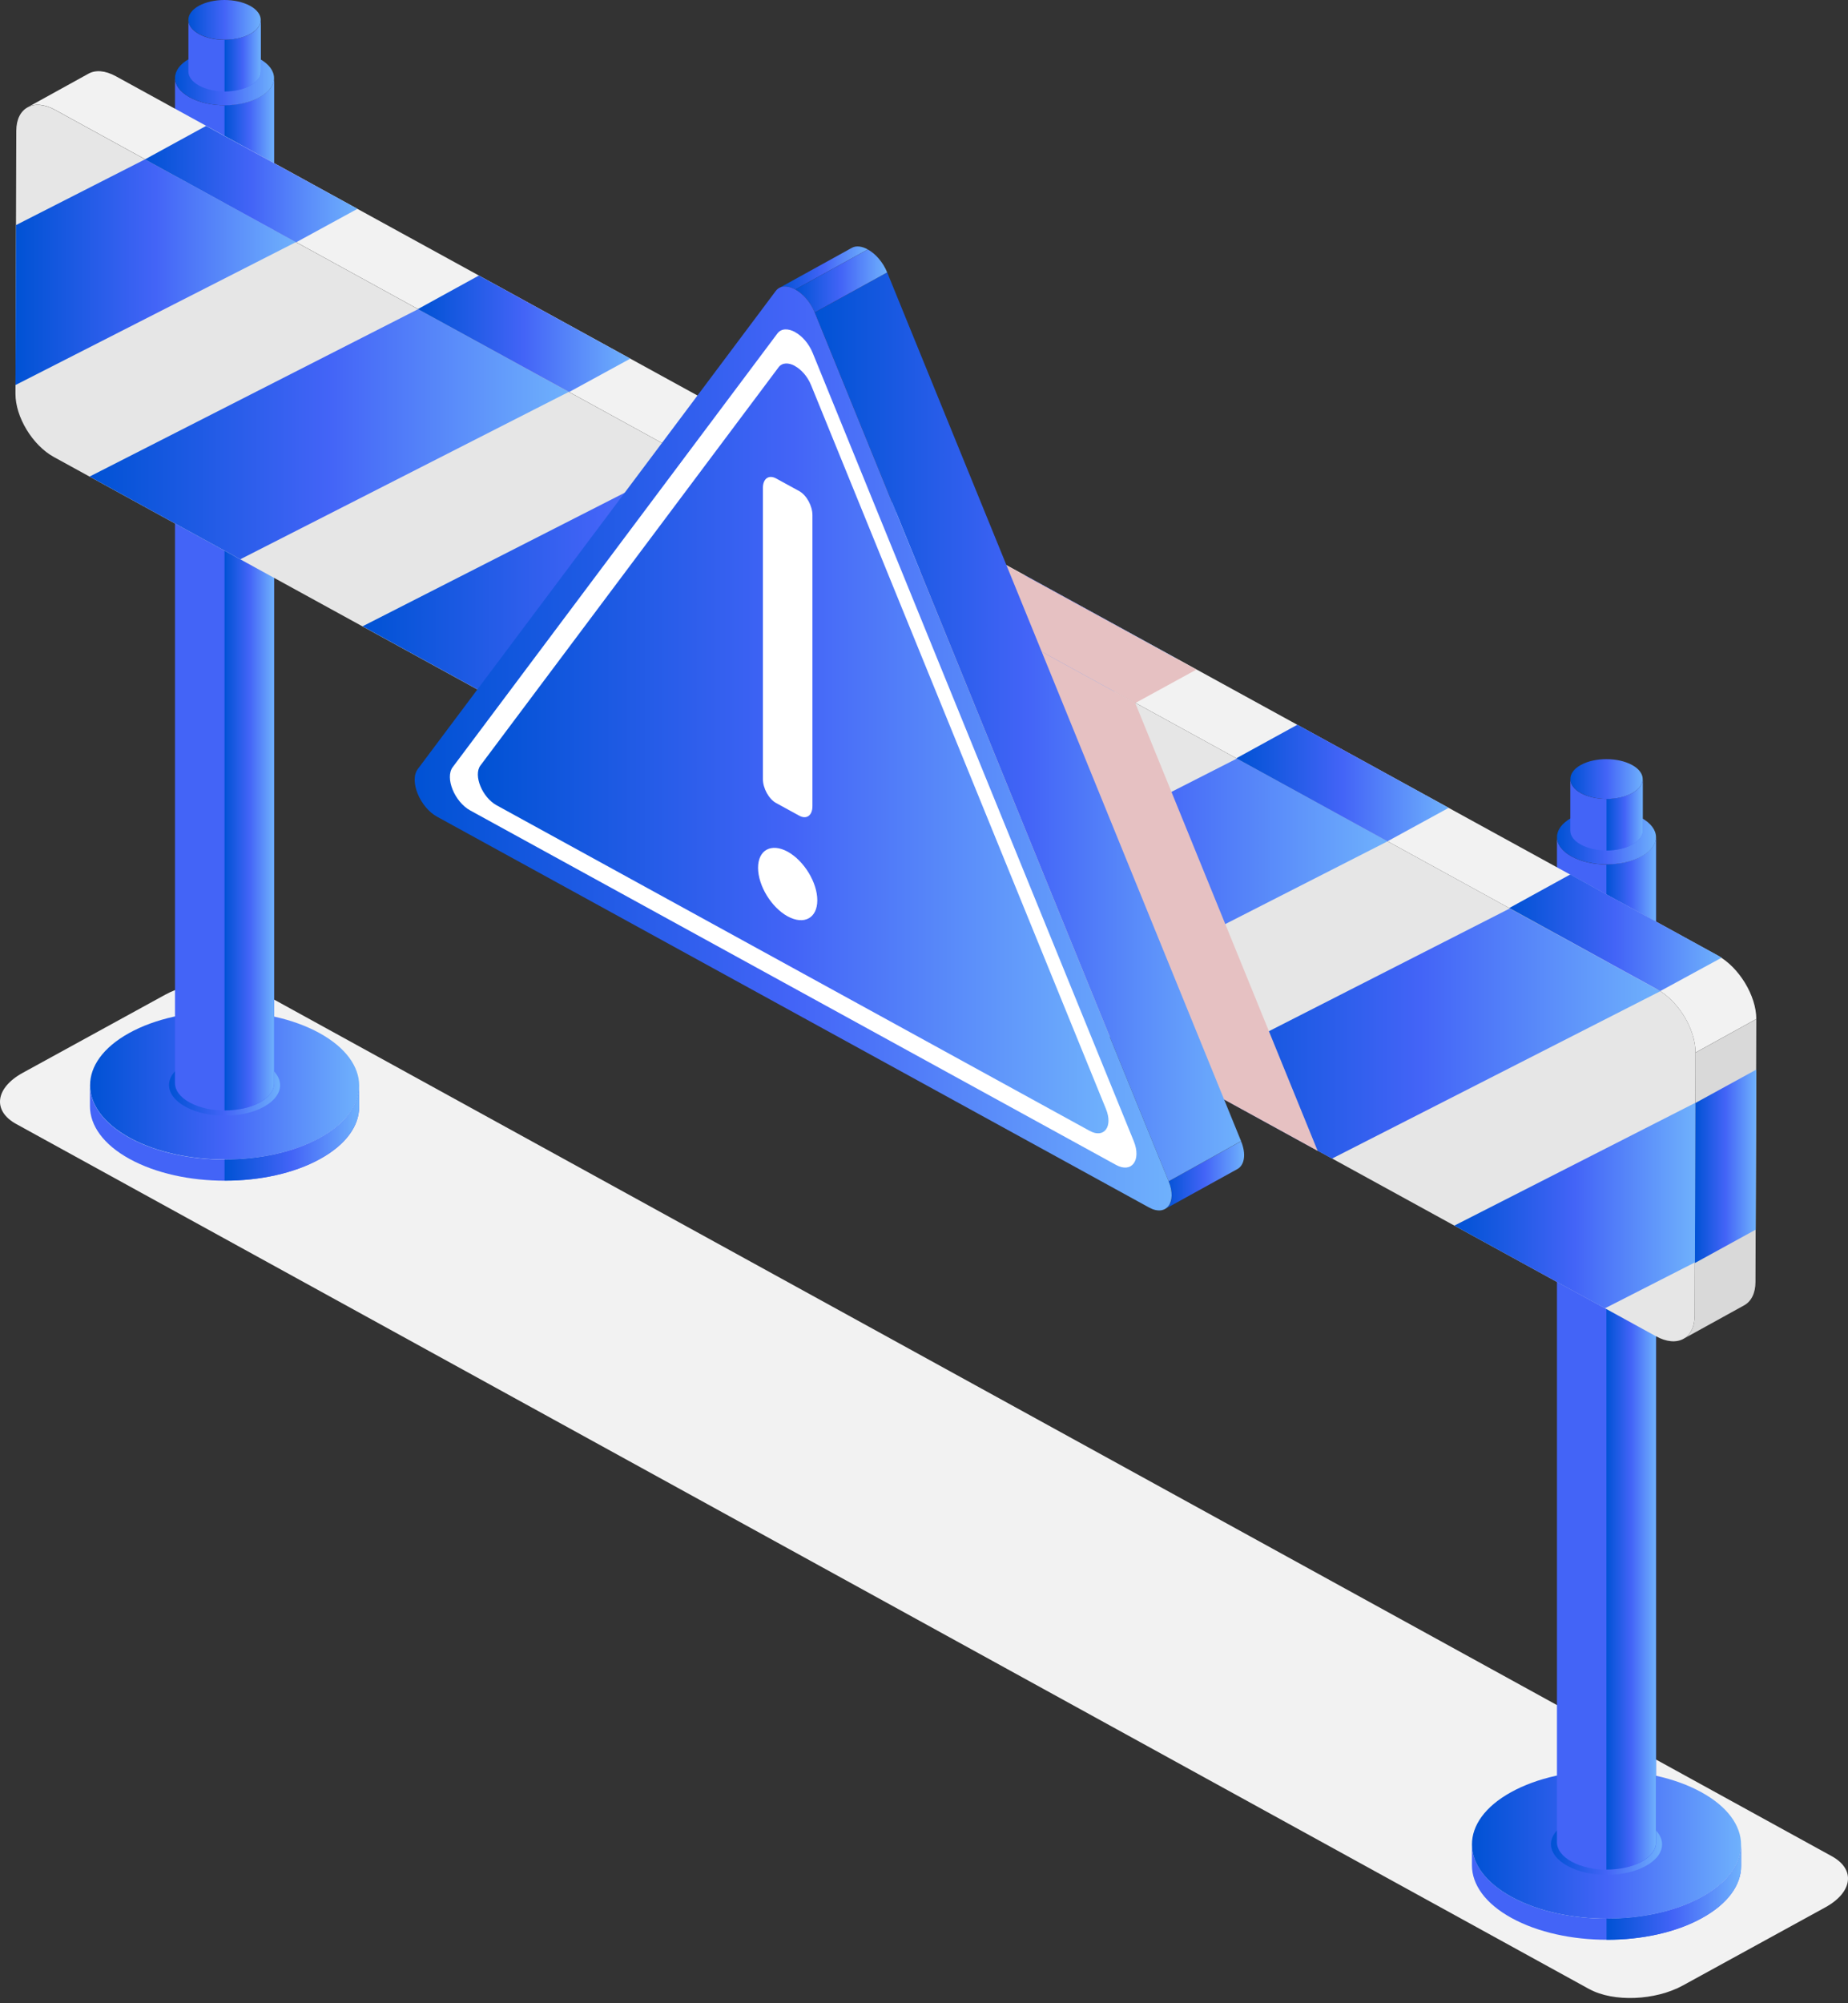 <svg width="240" height="260" viewBox="0 0 240 260" fill="none" xmlns="http://www.w3.org/2000/svg">
<rect x="0" y="0" width="240" height="260" fill="#333333" stroke="none"/>
<path d="M206.415 258.175L2.1 145.88C-1.01 144.173 -0.621 141.193 2.971 139.232L21.442 129.108C25.034 127.134 30.462 126.93 33.572 128.624L237.9 240.92C241.01 242.626 240.621 245.606 237.029 247.567L218.558 257.691C214.966 259.665 209.538 259.869 206.428 258.175H206.415Z" fill="#F2F2F2"/>
<path d="M226.117 239.455V242.193C226.117 244.638 224.415 247.084 221.037 248.943C214.242 252.7 203.17 252.7 196.321 248.943C192.876 247.058 191.16 244.575 191.16 242.092V239.354C191.16 241.824 192.876 244.307 196.321 246.205C203.183 249.962 214.242 249.962 221.037 246.205C224.415 244.346 226.104 241.9 226.117 239.455Z" fill="#4364F7"/>
<path d="M220.944 232.605C227.807 236.361 227.834 242.449 221.038 246.205C214.242 249.962 203.171 249.962 196.321 246.205C189.472 242.449 189.445 236.361 196.241 232.605C203.037 228.848 214.108 228.848 220.944 232.605Z" fill="url(#paint0_linear_6686_506467)"/>
<path d="M213.719 236.553C216.548 238.107 216.561 240.615 213.76 242.169C210.958 243.723 206.387 243.723 203.559 242.169C200.731 240.615 200.718 238.107 203.532 236.566C206.334 235.012 210.905 235.012 213.719 236.566V236.553Z" fill="url(#paint1_linear_6686_506467)"/>
<path d="M226.119 239.469V242.207C226.119 244.639 224.417 247.084 221.039 248.943C217.621 250.841 213.131 251.783 208.641 251.758V249.02C213.131 249.033 217.621 248.103 221.039 246.205C224.417 244.346 226.119 241.901 226.119 239.469Z" fill="url(#paint2_linear_6686_506467)"/>
<path d="M215.071 108.671V239.139C215.071 240.043 214.441 240.935 213.208 241.622C210.701 243.011 206.64 243.011 204.106 241.622C202.833 240.922 202.203 240.018 202.203 239.101V108.633C202.203 109.55 202.833 110.454 204.106 111.154C206.626 112.542 210.701 112.542 213.208 111.154C214.454 110.467 215.071 109.575 215.071 108.671Z" fill="#4364F7"/>
<path d="M215.059 108.67V239.125C215.059 240.029 214.442 240.934 213.182 241.609C211.922 242.309 210.274 242.653 208.625 242.653V112.185C210.274 112.197 211.922 111.854 213.182 111.153C214.442 110.453 215.059 109.574 215.059 108.67Z" fill="url(#paint3_linear_6686_506467)"/>
<path d="M213.166 106.149C215.686 107.537 215.7 109.778 213.207 111.153C210.7 112.529 206.639 112.529 204.105 111.153C201.585 109.778 201.572 107.537 204.079 106.149C206.585 104.773 210.646 104.773 213.166 106.149Z" fill="url(#paint4_linear_6686_506467)"/>
<path d="M213.33 101.13V107.816C213.33 108.478 212.874 109.127 211.963 109.624C210.14 110.63 207.164 110.63 205.314 109.624C204.39 109.115 203.92 108.453 203.934 107.778V101.092C203.934 101.754 204.39 102.429 205.314 102.938C207.164 103.944 210.126 103.944 211.963 102.938C212.874 102.442 213.33 101.779 213.33 101.13Z" fill="#4364F7"/>
<path d="M211.949 99.284C213.798 100.29 213.798 101.933 211.975 102.939C210.152 103.945 207.177 103.945 205.327 102.939C203.491 101.933 203.477 100.29 205.3 99.284C207.123 98.278 210.099 98.278 211.949 99.284Z" fill="url(#paint5_linear_6686_506467)"/>
<path d="M213.345 101.131V107.817C213.345 108.466 212.89 109.116 211.978 109.625C211.053 110.134 209.86 110.389 208.641 110.389V103.703C209.847 103.703 211.053 103.449 211.978 102.952C212.903 102.455 213.345 101.78 213.345 101.131Z" fill="url(#paint6_linear_6686_506467)"/>
<path d="M46.641 140.94V143.678C46.641 146.123 44.938 148.568 41.561 150.427C34.765 154.184 23.693 154.184 16.844 150.427C13.399 148.542 11.684 146.059 11.684 143.576V140.838C11.684 143.308 13.399 145.792 16.844 147.689C23.707 151.446 34.765 151.446 41.561 147.689C44.938 145.83 46.627 143.385 46.641 140.94Z" fill="#4364F7"/>
<path d="M41.479 134.075C48.342 137.845 48.369 143.919 41.573 147.676C34.777 151.433 23.706 151.433 16.856 147.676C10.007 143.919 9.98 137.832 16.776 134.075C23.572 130.319 34.643 130.319 41.479 134.075Z" fill="url(#paint7_linear_6686_506467)"/>
<path d="M34.243 138.024C37.071 139.577 37.084 142.086 34.283 143.64C31.482 145.193 26.911 145.193 24.083 143.64C21.255 142.086 21.241 139.577 24.056 138.036C26.857 136.483 31.428 136.483 34.243 138.036V138.024Z" fill="url(#paint8_linear_6686_506467)"/>
<path d="M46.643 140.939V143.677C46.643 146.11 44.94 148.555 41.563 150.414C38.145 152.312 33.654 153.241 29.164 153.229V150.491C33.654 150.503 38.145 149.574 41.563 147.676C44.94 145.817 46.643 143.372 46.643 140.939Z" fill="url(#paint9_linear_6686_506467)"/>
<path d="M35.594 10.14V140.608C35.594 141.512 34.964 142.403 33.731 143.091C31.225 144.479 27.163 144.479 24.63 143.091C23.357 142.391 22.727 141.487 22.727 140.57V10.102C22.727 11.018 23.357 11.923 24.63 12.623C27.15 14.011 31.225 14.011 33.731 12.623C34.978 11.935 35.594 11.044 35.594 10.14Z" fill="#4364F7"/>
<path d="M35.594 10.141V140.596C35.594 141.5 34.977 142.404 33.718 143.079C32.458 143.78 30.809 144.124 29.16 144.124V13.655C30.809 13.668 32.458 13.324 33.718 12.624C34.977 11.924 35.594 11.045 35.594 10.141Z" fill="url(#paint10_linear_6686_506467)"/>
<path d="M33.69 7.619C36.21 9.007 36.223 11.249 33.73 12.624C31.224 14.012 27.162 14.012 24.629 12.624C22.109 11.236 22.096 9.007 24.602 7.619C27.108 6.231 31.17 6.231 33.69 7.619Z" fill="url(#paint11_linear_6686_506467)"/>
<path d="M33.865 2.602V9.287C33.865 9.95 33.409 10.599 32.498 11.108C30.675 12.114 27.699 12.114 25.85 11.108C24.925 10.599 24.456 9.937 24.469 9.262V2.576C24.469 3.238 24.925 3.913 25.85 4.423C27.699 5.429 30.662 5.429 32.498 4.423C33.409 3.926 33.865 3.264 33.865 2.614V2.602Z" fill="#4364F7"/>
<path d="M32.472 0.755C34.322 1.761 34.322 3.403 32.499 4.409C30.676 5.415 27.7 5.415 25.851 4.409C24.014 3.403 24.001 1.761 25.824 0.755C27.647 -0.252 30.622 -0.252 32.472 0.755Z" fill="url(#paint12_linear_6686_506467)"/>
<path d="M33.869 2.602V9.3C33.869 9.95 33.413 10.599 32.502 11.108C31.577 11.618 30.384 11.873 29.164 11.873V5.174C30.37 5.174 31.577 4.919 32.502 4.423C33.426 3.926 33.869 3.251 33.869 2.602Z" fill="url(#paint13_linear_6686_506467)"/>
<path d="M220.197 136.621L220.09 170.725C220.09 172.227 219.527 173.284 218.629 173.768L226.524 169.413C227.422 168.916 227.985 167.859 227.985 166.369L228.092 132.266L220.197 136.621Z" fill="#D9D9D9"/>
<path d="M223.091 124.027L15.05 9.898C13.656 9.133 12.396 9.057 11.485 9.566L3.59 13.922C4.501 13.412 5.761 13.489 7.155 14.253L215.196 128.382C217.971 129.898 220.209 133.591 220.196 136.609L228.091 132.254C228.091 129.235 225.852 125.542 223.091 124.027Z" fill="#F2F2F2"/>
<path d="M215.196 128.382C217.971 129.898 220.209 133.591 220.196 136.609L220.088 170.713C220.088 173.744 217.823 174.954 215.049 173.425L7.008 59.322C4.233 57.806 1.994 54.126 2.008 51.095L2.115 16.991C2.115 13.973 4.38 12.75 7.155 14.266L215.196 128.382Z" fill="#E6E6E6"/>
<path d="M38.44 31.419L2.008 49.974L2.075 29.216L18.83 20.684L38.44 31.419Z" fill="url(#paint14_linear_6686_506467)"/>
<path d="M73.867 50.864L31.202 72.59L11.633 61.855L54.297 40.129L73.867 50.864Z" fill="url(#paint15_linear_6686_506467)"/>
<path d="M109.32 70.311L66.642 92.023L47.086 81.288L89.75 59.562L109.32 70.311Z" fill="url(#paint16_linear_6686_506467)"/>
<path d="M144.759 89.745L102.095 111.484L82.512 100.735L125.176 79.01L144.759 89.745Z" fill="url(#paint17_linear_6686_506467)"/>
<path d="M180.212 109.191L137.548 130.929L117.965 120.168L160.629 98.455L180.212 109.191Z" fill="url(#paint18_linear_6686_506467)"/>
<path d="M215.623 128.65L172.985 150.375L153.402 139.64L196.067 117.914L215.181 128.395C215.328 128.471 215.462 128.56 215.61 128.65H215.623Z" fill="url(#paint19_linear_6686_506467)"/>
<path d="M220.182 143.129L220.115 163.848L208.427 169.808L188.871 159.073L220.182 143.129Z" fill="url(#paint20_linear_6686_506467)"/>
<path d="M46.427 27.103L38.465 31.445L18.828 20.684L26.763 16.342L46.427 27.103Z" fill="url(#paint21_linear_6686_506467)"/>
<path d="M81.855 46.548L73.92 50.878L54.27 40.117L62.191 35.762L81.855 46.548Z" fill="url(#paint22_linear_6686_506467)"/>
<path d="M117.294 65.983L109.345 70.325L89.695 59.552L97.63 55.209L117.294 65.983Z" fill="url(#paint23_linear_6686_506467)"/>
<path d="M152.718 85.429L144.783 89.759L125.133 78.998L133.068 74.643L152.718 85.429Z" fill="url(#paint24_linear_6686_506467)"/>
<path d="M188.144 104.849L180.195 109.191L160.559 98.418L168.494 94.062L188.144 104.849Z" fill="url(#paint25_linear_6686_506467)"/>
<path d="M223.57 124.308L215.608 128.638C215.461 128.549 215.34 128.459 215.193 128.383L196.012 117.851L203.933 113.496L223.087 124.002C223.248 124.091 223.409 124.181 223.57 124.295V124.308Z" fill="url(#paint26_linear_6686_506467)"/>
<path d="M228.092 138.824L228.012 159.595L220.117 163.925L220.184 143.154L228.092 138.824Z" fill="url(#paint27_linear_6686_506467)"/>
<g style="mix-blend-mode:multiply">
<path d="M171.123 149.37L76.961 97.717L100.914 65.74L147.438 91.248L171.123 149.37Z" fill="#E6C1C2"/>
</g>
<g style="mix-blend-mode:multiply">
<path d="M155.374 86.906L147.439 91.248L117.816 75.012L125.751 70.656L155.374 86.906Z" fill="#E6C1C2"/>
</g>
<path d="M160.71 151.725L151.301 156.921C152.185 156.437 152.48 155.049 151.77 153.317L161.179 148.121C161.89 149.853 161.582 151.241 160.71 151.725Z" fill="url(#paint28_linear_6686_506467)"/>
<path d="M101.211 37.367L110.62 32.171C111.183 31.853 111.947 31.955 112.698 32.375L103.289 37.571C102.538 37.163 101.774 37.061 101.211 37.367Z" fill="url(#paint29_linear_6686_506467)"/>
<path d="M105.809 40.551L115.218 35.355L161.18 148.109L151.77 153.318L105.809 40.551Z" fill="url(#paint30_linear_6686_506467)"/>
<path d="M103.285 37.571L112.695 32.375C113.673 32.91 114.665 33.992 115.215 35.355L105.805 40.551C105.242 39.175 104.264 38.106 103.285 37.571Z" fill="url(#paint31_linear_6686_506467)"/>
<path d="M103.287 37.57C104.265 38.105 105.257 39.187 105.807 40.55L151.769 153.304C152.894 156.055 151.474 157.952 149.222 156.717L56.775 106.007C54.51 104.771 53.13 101.333 54.255 99.818L100.74 37.774C101.303 37.022 102.295 37.022 103.287 37.57Z" fill="url(#paint32_linear_6686_506467)"/>
<path d="M103.26 43.111C104.158 43.595 105.043 44.576 105.552 45.824L147.238 148.097C148.257 150.593 146.97 152.312 144.933 151.191L61.078 105.193C59.027 104.073 57.767 100.953 58.786 99.577L100.955 43.289C101.464 42.602 102.362 42.614 103.26 43.098V43.111Z" fill="white"/>
<path d="M103.231 47.503C104.049 47.949 104.867 48.84 105.336 49.987L143.631 143.931C144.569 146.224 143.389 147.803 141.513 146.771L64.494 104.517C62.618 103.486 61.452 100.62 62.39 99.359L101.114 47.669C101.583 47.045 102.414 47.045 103.231 47.491V47.503Z" fill="url(#paint33_linear_6686_506467)"/>
<path d="M103.796 105.867L100.794 104.225C99.842 103.703 99.078 102.302 99.078 101.105V63.333C99.078 62.123 99.842 61.576 100.794 62.098L103.796 63.741C104.748 64.263 105.512 65.664 105.512 66.861V104.632C105.512 105.842 104.748 106.39 103.796 105.867Z" fill="white"/>
<path d="M106.143 116.845C106.143 119.163 104.427 120.092 102.296 118.934C100.178 117.775 98.449 114.948 98.449 112.63C98.449 110.312 100.165 109.382 102.296 110.541C104.414 111.713 106.143 114.527 106.143 116.845Z" fill="white"/>
<defs>
<linearGradient id="paint0_linear_6686_506467" x1="191.164" y1="239.405" x2="226.113" y2="239.405" gradientUnits="userSpaceOnUse">
<stop stop-color="#0052D4"/>
<stop offset="0.5" stop-color="#4364F7"/>
<stop offset="1" stop-color="#6FB1FC"/>
</linearGradient>
<linearGradient id="paint1_linear_6686_506467" x1="201.43" y1="239.367" x2="215.851" y2="239.367" gradientUnits="userSpaceOnUse">
<stop stop-color="#0052D4"/>
<stop offset="0.5" stop-color="#4364F7"/>
<stop offset="1" stop-color="#6FB1FC"/>
</linearGradient>
<linearGradient id="paint2_linear_6686_506467" x1="208.641" y1="245.614" x2="226.119" y2="245.614" gradientUnits="userSpaceOnUse">
<stop stop-color="#0052D4"/>
<stop offset="0.5" stop-color="#4364F7"/>
<stop offset="1" stop-color="#6FB1FC"/>
</linearGradient>
<linearGradient id="paint3_linear_6686_506467" x1="208.625" y1="175.661" x2="215.059" y2="175.661" gradientUnits="userSpaceOnUse">
<stop stop-color="#0052D4"/>
<stop offset="0.5" stop-color="#4364F7"/>
<stop offset="1" stop-color="#6FB1FC"/>
</linearGradient>
<linearGradient id="paint4_linear_6686_506467" x1="202.207" y1="108.651" x2="215.066" y2="108.651" gradientUnits="userSpaceOnUse">
<stop stop-color="#0052D4"/>
<stop offset="0.5" stop-color="#4364F7"/>
<stop offset="1" stop-color="#6FB1FC"/>
</linearGradient>
<linearGradient id="paint5_linear_6686_506467" x1="203.941" y1="101.111" x2="213.339" y2="101.111" gradientUnits="userSpaceOnUse">
<stop stop-color="#0052D4"/>
<stop offset="0.5" stop-color="#4364F7"/>
<stop offset="1" stop-color="#6FB1FC"/>
</linearGradient>
<linearGradient id="paint6_linear_6686_506467" x1="208.641" y1="105.76" x2="213.345" y2="105.76" gradientUnits="userSpaceOnUse">
<stop stop-color="#0052D4"/>
<stop offset="0.5" stop-color="#4364F7"/>
<stop offset="1" stop-color="#6FB1FC"/>
</linearGradient>
<linearGradient id="paint7_linear_6686_506467" x1="11.699" y1="140.876" x2="46.648" y2="140.876" gradientUnits="userSpaceOnUse">
<stop stop-color="#0052D4"/>
<stop offset="0.5" stop-color="#4364F7"/>
<stop offset="1" stop-color="#6FB1FC"/>
</linearGradient>
<linearGradient id="paint8_linear_6686_506467" x1="21.953" y1="140.838" x2="36.374" y2="140.838" gradientUnits="userSpaceOnUse">
<stop stop-color="#0052D4"/>
<stop offset="0.5" stop-color="#4364F7"/>
<stop offset="1" stop-color="#6FB1FC"/>
</linearGradient>
<linearGradient id="paint9_linear_6686_506467" x1="29.164" y1="147.084" x2="46.643" y2="147.084" gradientUnits="userSpaceOnUse">
<stop stop-color="#0052D4"/>
<stop offset="0.5" stop-color="#4364F7"/>
<stop offset="1" stop-color="#6FB1FC"/>
</linearGradient>
<linearGradient id="paint10_linear_6686_506467" x1="29.16" y1="77.132" x2="35.594" y2="77.132" gradientUnits="userSpaceOnUse">
<stop stop-color="#0052D4"/>
<stop offset="0.5" stop-color="#4364F7"/>
<stop offset="1" stop-color="#6FB1FC"/>
</linearGradient>
<linearGradient id="paint11_linear_6686_506467" x1="22.73" y1="10.122" x2="35.59" y2="10.122" gradientUnits="userSpaceOnUse">
<stop stop-color="#0052D4"/>
<stop offset="0.5" stop-color="#4364F7"/>
<stop offset="1" stop-color="#6FB1FC"/>
</linearGradient>
<linearGradient id="paint12_linear_6686_506467" x1="24.465" y1="2.582" x2="33.863" y2="2.582" gradientUnits="userSpaceOnUse">
<stop stop-color="#0052D4"/>
<stop offset="0.5" stop-color="#4364F7"/>
<stop offset="1" stop-color="#6FB1FC"/>
</linearGradient>
<linearGradient id="paint13_linear_6686_506467" x1="29.164" y1="7.237" x2="33.869" y2="7.237" gradientUnits="userSpaceOnUse">
<stop stop-color="#0052D4"/>
<stop offset="0.5" stop-color="#4364F7"/>
<stop offset="1" stop-color="#6FB1FC"/>
</linearGradient>
<linearGradient id="paint14_linear_6686_506467" x1="2.008" y1="35.329" x2="38.44" y2="35.329" gradientUnits="userSpaceOnUse">
<stop stop-color="#0052D4"/>
<stop offset="0.5" stop-color="#4364F7"/>
<stop offset="1" stop-color="#6FB1FC"/>
</linearGradient>
<linearGradient id="paint15_linear_6686_506467" x1="11.633" y1="56.359" x2="73.867" y2="56.359" gradientUnits="userSpaceOnUse">
<stop stop-color="#0052D4"/>
<stop offset="0.5" stop-color="#4364F7"/>
<stop offset="1" stop-color="#6FB1FC"/>
</linearGradient>
<linearGradient id="paint16_linear_6686_506467" x1="47.086" y1="75.793" x2="109.32" y2="75.793" gradientUnits="userSpaceOnUse">
<stop stop-color="#0052D4"/>
<stop offset="0.5" stop-color="#4364F7"/>
<stop offset="1" stop-color="#6FB1FC"/>
</linearGradient>
<linearGradient id="paint17_linear_6686_506467" x1="82.512" y1="95.247" x2="144.759" y2="95.247" gradientUnits="userSpaceOnUse">
<stop stop-color="#0052D4"/>
<stop offset="0.5" stop-color="#4364F7"/>
<stop offset="1" stop-color="#6FB1FC"/>
</linearGradient>
<linearGradient id="paint18_linear_6686_506467" x1="117.965" y1="114.692" x2="180.212" y2="114.692" gradientUnits="userSpaceOnUse">
<stop stop-color="#0052D4"/>
<stop offset="0.5" stop-color="#4364F7"/>
<stop offset="1" stop-color="#6FB1FC"/>
</linearGradient>
<linearGradient id="paint19_linear_6686_506467" x1="153.402" y1="134.145" x2="215.623" y2="134.145" gradientUnits="userSpaceOnUse">
<stop stop-color="#0052D4"/>
<stop offset="0.5" stop-color="#4364F7"/>
<stop offset="1" stop-color="#6FB1FC"/>
</linearGradient>
<linearGradient id="paint20_linear_6686_506467" x1="188.871" y1="156.469" x2="220.182" y2="156.469" gradientUnits="userSpaceOnUse">
<stop stop-color="#0052D4"/>
<stop offset="0.5" stop-color="#4364F7"/>
<stop offset="1" stop-color="#6FB1FC"/>
</linearGradient>
<linearGradient id="paint21_linear_6686_506467" x1="18.828" y1="23.893" x2="46.427" y2="23.893" gradientUnits="userSpaceOnUse">
<stop stop-color="#0052D4"/>
<stop offset="0.5" stop-color="#4364F7"/>
<stop offset="1" stop-color="#6FB1FC"/>
</linearGradient>
<linearGradient id="paint22_linear_6686_506467" x1="54.27" y1="43.32" x2="81.855" y2="43.32" gradientUnits="userSpaceOnUse">
<stop stop-color="#0052D4"/>
<stop offset="0.5" stop-color="#4364F7"/>
<stop offset="1" stop-color="#6FB1FC"/>
</linearGradient>
<linearGradient id="paint23_linear_6686_506467" x1="89.695" y1="62.767" x2="117.294" y2="62.767" gradientUnits="userSpaceOnUse">
<stop stop-color="#0052D4"/>
<stop offset="0.5" stop-color="#4364F7"/>
<stop offset="1" stop-color="#6FB1FC"/>
</linearGradient>
<linearGradient id="paint24_linear_6686_506467" x1="125.133" y1="82.201" x2="152.718" y2="82.201" gradientUnits="userSpaceOnUse">
<stop stop-color="#0052D4"/>
<stop offset="0.5" stop-color="#4364F7"/>
<stop offset="1" stop-color="#6FB1FC"/>
</linearGradient>
<linearGradient id="paint25_linear_6686_506467" x1="160.559" y1="101.627" x2="188.144" y2="101.627" gradientUnits="userSpaceOnUse">
<stop stop-color="#0052D4"/>
<stop offset="0.5" stop-color="#4364F7"/>
<stop offset="1" stop-color="#6FB1FC"/>
</linearGradient>
<linearGradient id="paint26_linear_6686_506467" x1="196.012" y1="121.067" x2="223.57" y2="121.067" gradientUnits="userSpaceOnUse">
<stop stop-color="#0052D4"/>
<stop offset="0.5" stop-color="#4364F7"/>
<stop offset="1" stop-color="#6FB1FC"/>
</linearGradient>
<linearGradient id="paint27_linear_6686_506467" x1="220.117" y1="151.374" x2="228.092" y2="151.374" gradientUnits="userSpaceOnUse">
<stop stop-color="#0052D4"/>
<stop offset="0.5" stop-color="#4364F7"/>
<stop offset="1" stop-color="#6FB1FC"/>
</linearGradient>
<linearGradient id="paint28_linear_6686_506467" x1="151.301" y1="152.521" x2="161.573" y2="152.521" gradientUnits="userSpaceOnUse">
<stop stop-color="#0052D4"/>
<stop offset="0.5" stop-color="#4364F7"/>
<stop offset="1" stop-color="#6FB1FC"/>
</linearGradient>
<linearGradient id="paint29_linear_6686_506467" x1="101.211" y1="34.778" x2="112.698" y2="34.778" gradientUnits="userSpaceOnUse">
<stop stop-color="#0052D4"/>
<stop offset="0.5" stop-color="#4364F7"/>
<stop offset="1" stop-color="#6FB1FC"/>
</linearGradient>
<linearGradient id="paint30_linear_6686_506467" x1="105.809" y1="94.337" x2="161.18" y2="94.337" gradientUnits="userSpaceOnUse">
<stop stop-color="#0052D4"/>
<stop offset="0.5" stop-color="#4364F7"/>
<stop offset="1" stop-color="#6FB1FC"/>
</linearGradient>
<linearGradient id="paint31_linear_6686_506467" x1="103.285" y1="36.463" x2="115.215" y2="36.463" gradientUnits="userSpaceOnUse">
<stop stop-color="#0052D4"/>
<stop offset="0.5" stop-color="#4364F7"/>
<stop offset="1" stop-color="#6FB1FC"/>
</linearGradient>
<linearGradient id="paint32_linear_6686_506467" x1="53.855" y1="97.142" x2="152.163" y2="97.142" gradientUnits="userSpaceOnUse">
<stop stop-color="#0052D4"/>
<stop offset="0.5" stop-color="#4364F7"/>
<stop offset="1" stop-color="#6FB1FC"/>
</linearGradient>
<linearGradient id="paint33_linear_6686_506467" x1="62.059" y1="97.135" x2="143.96" y2="97.135" gradientUnits="userSpaceOnUse">
<stop stop-color="#0052D4"/>
<stop offset="0.5" stop-color="#4364F7"/>
<stop offset="1" stop-color="#6FB1FC"/>
</linearGradient>
</defs>
</svg>

